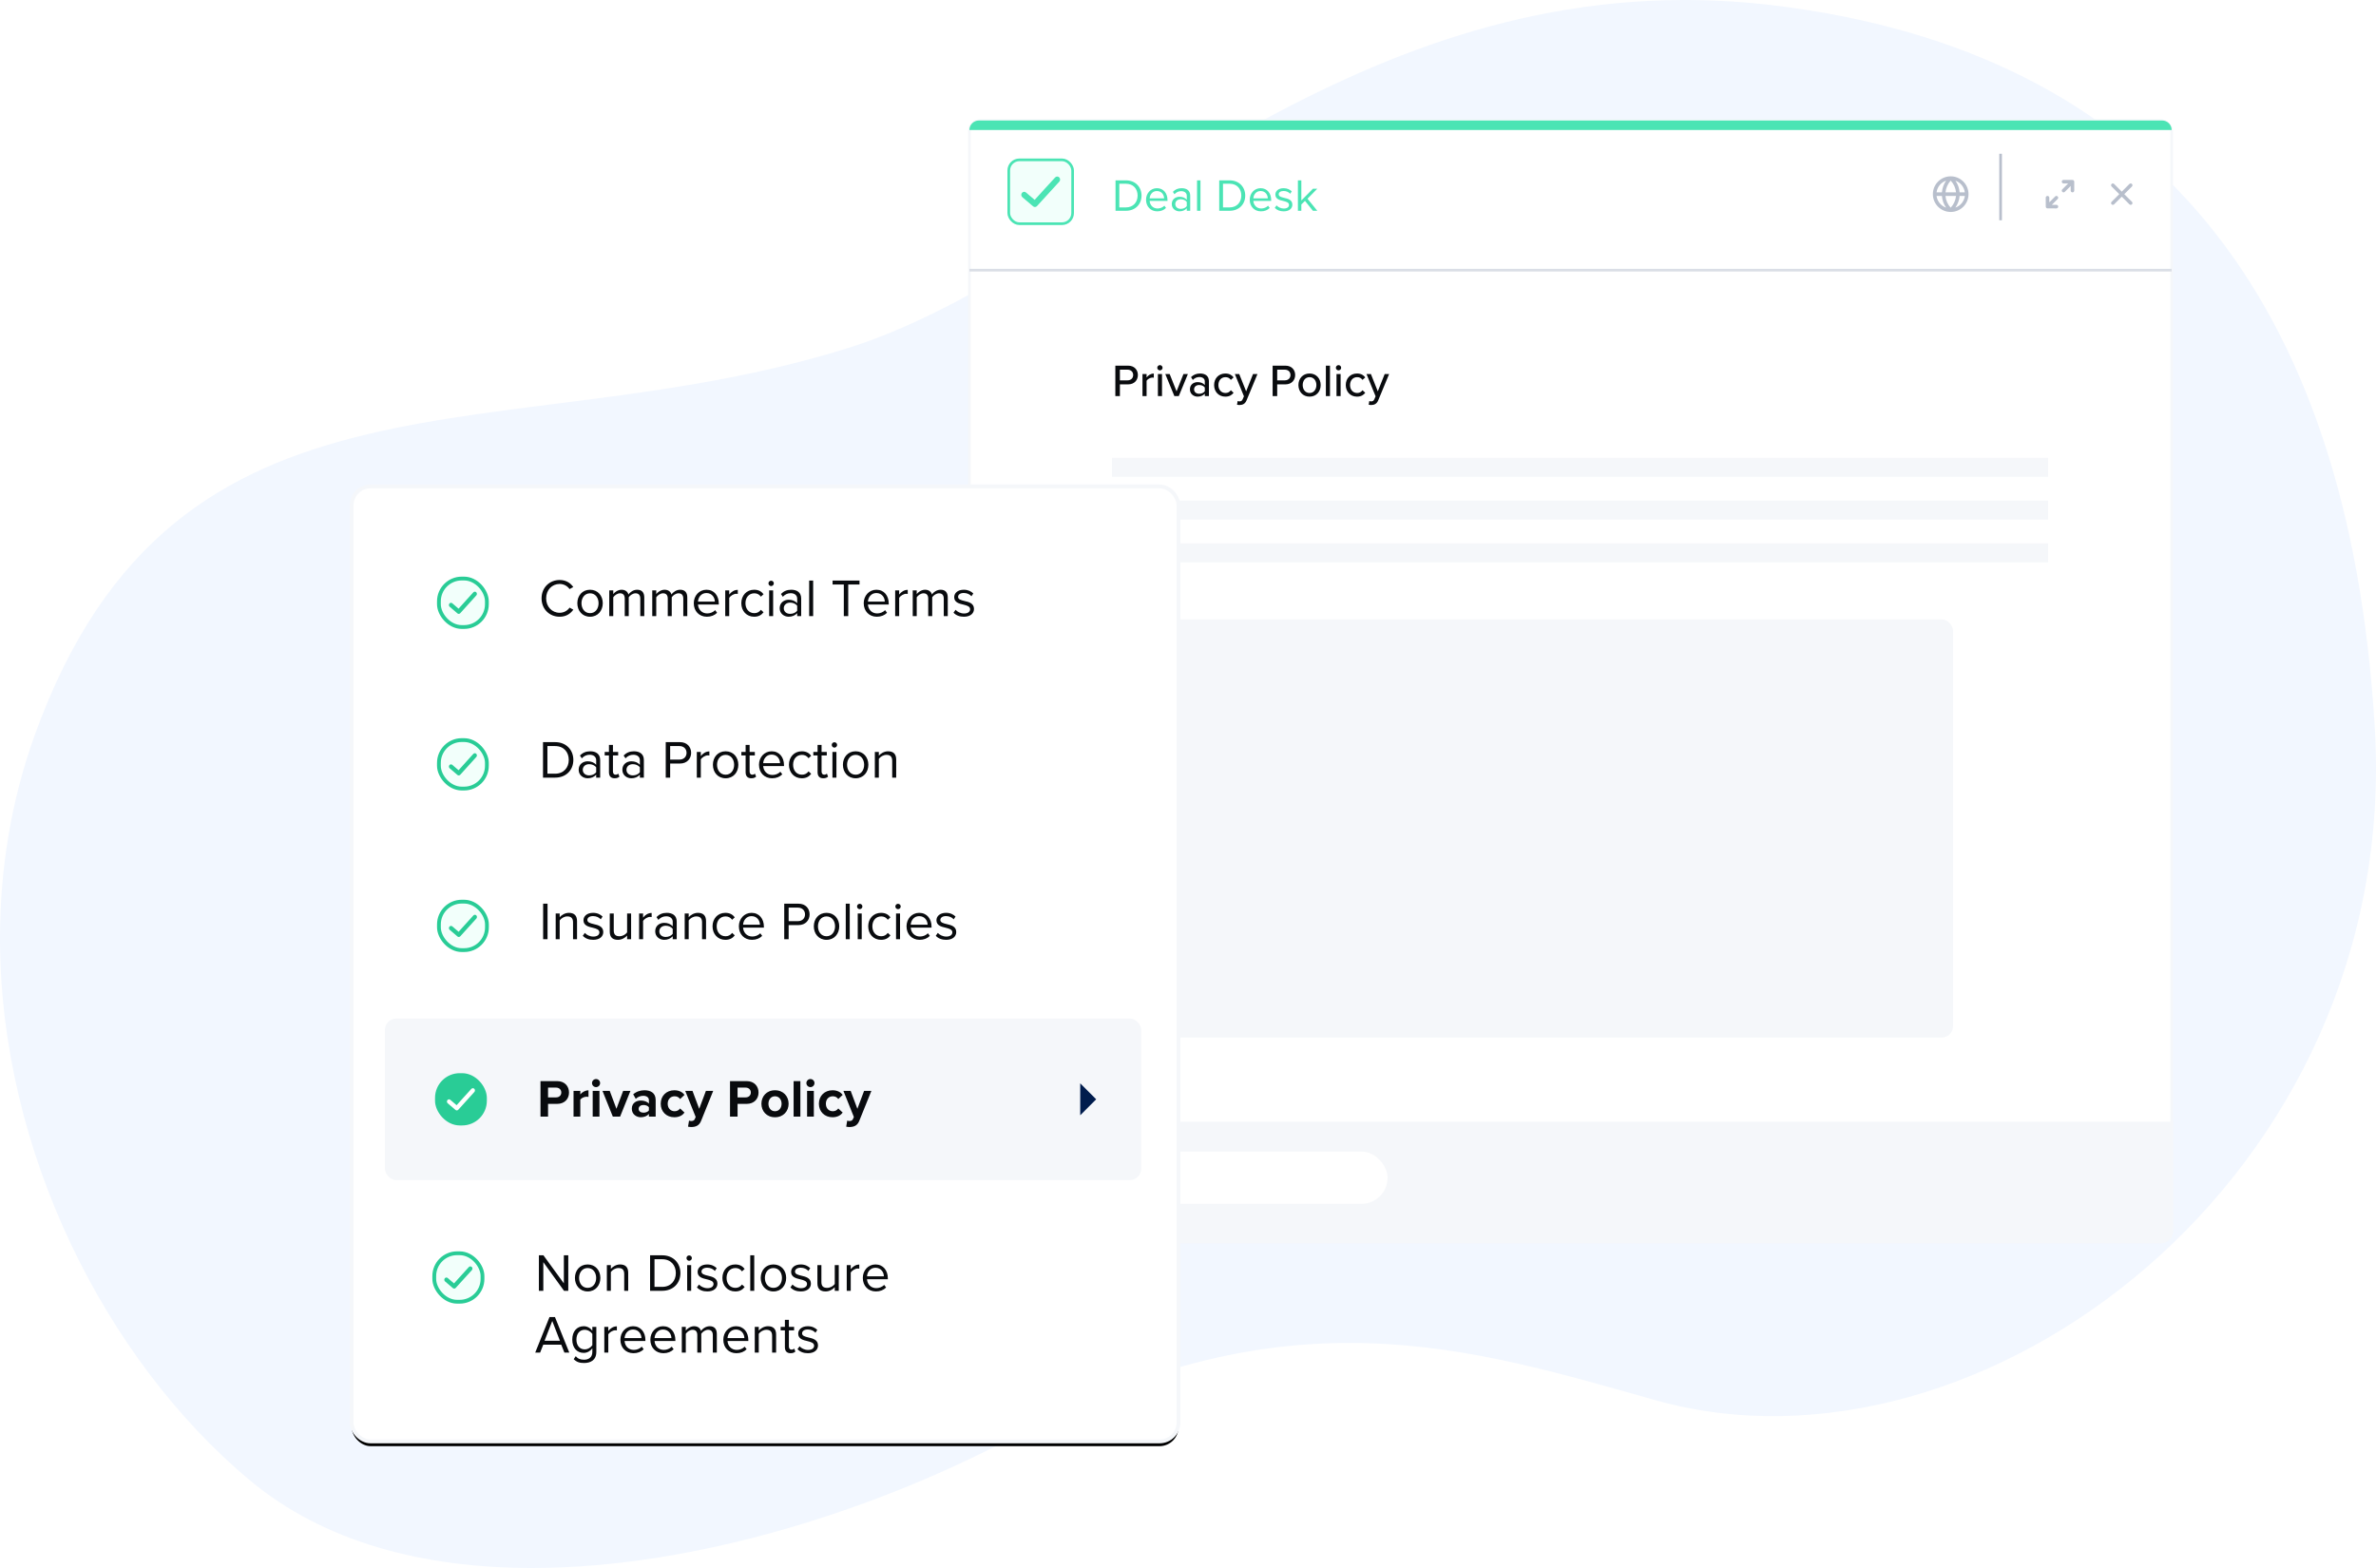 <?xml version="1.0" encoding="UTF-8"?>
<svg width="500px" height="330px" viewBox="0 0 500 330" version="1.1" xmlns="http://www.w3.org/2000/svg" xmlns:xlink="http://www.w3.org/1999/xlink">
    <title>Deal Desk</title>
    <defs>
        <filter x="-3.0%" y="-2.7%" width="105.9%" height="105.5%" filterUnits="objectBoundingBox" id="filter-1">
            <feOffset dx="0" dy="1" in="SourceAlpha" result="shadowOffsetOuter1"></feOffset>
            <feGaussianBlur stdDeviation="1" in="shadowOffsetOuter1" result="shadowBlurOuter1"></feGaussianBlur>
            <feColorMatrix values="0 0 0 0 0   0 0 0 0 0   0 0 0 0 0  0 0 0 0.5 0" type="matrix" in="shadowBlurOuter1" result="shadowMatrixOuter1"></feColorMatrix>
            <feMerge>
                <feMergeNode in="shadowMatrixOuter1"></feMergeNode>
                <feMergeNode in="SourceGraphic"></feMergeNode>
            </feMerge>
        </filter>
        <path d="M1.875,4.875 C2.081,4.875 2.249,5.042 2.25,5.248 L2.25,5.248 L2.255,6.215 L3.485,4.985 C3.631,4.838 3.869,4.838 4.015,4.985 C4.162,5.131 4.162,5.369 4.015,5.515 L4.015,5.515 L2.781,6.75 L3.75,6.75 C3.957,6.75 4.125,6.918 4.125,7.125 C4.125,7.332 3.957,7.5 3.75,7.5 L3.75,7.5 L3.75,7.5 L1.884,7.499 C1.678,7.499 1.51,7.332 1.509,7.126 L1.509,7.126 L1.5,5.252 C1.499,5.045 1.666,4.876 1.873,4.875 L1.873,4.875 Z M5.252,1.5 L7.126,1.51 C7.332,1.511 7.499,1.678 7.499,1.884 L7.499,1.884 L7.5,3.75 C7.5,3.957 7.332,4.125 7.125,4.125 L7.125,4.125 C6.918,4.125 6.75,3.957 6.75,3.751 L6.75,3.751 L6.749,2.781 L5.515,4.015 C5.442,4.088 5.346,4.125 5.25,4.125 C5.154,4.125 5.058,4.088 4.985,4.015 C4.838,3.869 4.838,3.631 4.985,3.485 L4.985,3.485 L6.215,2.255 L5.248,2.25 C5.041,2.249 4.874,2.08 4.875,1.873 C4.876,1.667 5.044,1.5 5.25,1.5 L5.25,1.5 L5.252,1.5 Z" id="path-2"></path>
        <rect id="path-4" x="74" y="102.36" width="174" height="201" rx="4"></rect>
        <filter x="-2.2%" y="-1.4%" width="104.5%" height="103.9%" filterUnits="objectBoundingBox" id="filter-5">
            <feMorphology radius="0.4" operator="dilate" in="SourceAlpha" result="shadowSpreadOuter1"></feMorphology>
            <feOffset dx="0" dy="1" in="shadowSpreadOuter1" result="shadowOffsetOuter1"></feOffset>
            <feGaussianBlur stdDeviation="1" in="shadowOffsetOuter1" result="shadowBlurOuter1"></feGaussianBlur>
            <feComposite in="shadowBlurOuter1" in2="SourceAlpha" operator="out" result="shadowBlurOuter1"></feComposite>
            <feColorMatrix values="0 0 0 0 0   0 0 0 0 0   0 0 0 0 0  0 0 0 0.5 0" type="matrix" in="shadowBlurOuter1"></feColorMatrix>
        </filter>
        <polygon id="path-6" points="3.64 5.32 7 8.68 10.36 5.32"></polygon>
    </defs>
    <g id="Deal-Desk" stroke="none" stroke-width="1" fill="none" fill-rule="evenodd">
        <path d="M354.092,0 C277.32,0.225 226.648,58.154 178.509,73.23 C106.324,95.836 37.06,72.086 7.298,154.738 C2.301,168.616 0.02,182.985 0,197.267 L0,197.654 C0.066,242.299 22.186,286.072 52.447,311.44 C68.228,324.67 89.256,329.991 111.884,330 L112.012,330 C146.866,329.984 185.499,317.385 214.647,301.686 C271.098,271.28 309.672,283.797 348.467,294.71 C416.799,313.932 505.411,247.762 499.741,153.048 C494.297,62.081 452.541,10.979 373.868,1.206 C367.407,0.404 361.113,0.018 354.995,0 L354.092,0 Z" id="Fill-1-Copy" fill="#F2F7FF"></path>
        <g id="Group-Copy-4" filter="url(#filter-1)" transform="translate(204, 24)">
            <rect id="Rectangle" stroke="#F5F7FA" stroke-width="0.56" fill="#FFFFFF" x="0" y="0.36" width="253" height="236" rx="2.24"></rect>
            <path d="M2,0.36 L251,0.36 C252.105,0.36 253,1.256 253,2.36 L253,2.36 L253,2.36 L0,2.36 C-1.3527075e-16,1.256 0.895,0.36 2,0.36 Z" id="Rectangle-7-Copy-6" fill="#4BE4B4"></path>
            <g id="verification/button/trusted/active" transform="translate(8, 8.36)">
                <g id="verification-icon-trusted-copy-12">
                    <g id="Group-15" fill="#F2FFFB" stroke="#4BE4B4" stroke-width="0.56">
                        <rect id="Rectangle-3" x="0.28" y="0.28" width="13.44" height="13.44" rx="2.24"></rect>
                    </g>
                    <path d="M10.04,3.987 C8.546,5.574 7.186,7.139 5.735,8.702 L3.899,7.145 C3.774,7.039 3.614,6.99 3.455,7.009 C3.295,7.028 3.15,7.113 3.049,7.245 C2.84,7.522 2.883,7.925 3.144,8.146 L5.409,10.068 C5.651,10.273 5.999,10.251 6.217,10.018 C7.84,8.293 9.3,6.592 10.899,4.893 C11.079,4.709 11.133,4.425 11.035,4.181 C10.936,3.936 10.705,3.782 10.455,3.792 C10.298,3.797 10.149,3.867 10.04,3.987 Z" id="Fill-1" fill="#4BE4B4"></path>
                </g>
            </g>
            <g id="close" transform="translate(238, 11.36)" fill="#B8BFCC">
                <path d="M5.029,4.5 L6.641,2.891 C6.788,2.744 6.788,2.506 6.641,2.359 C6.494,2.212 6.256,2.212 6.109,2.359 L4.5,3.971 L2.891,2.359 C2.744,2.212 2.506,2.212 2.359,2.359 C2.212,2.506 2.212,2.744 2.359,2.891 L3.971,4.5 L2.359,6.109 C2.288,6.179 2.248,6.275 2.248,6.375 C2.248,6.475 2.288,6.571 2.359,6.641 C2.429,6.712 2.525,6.752 2.625,6.752 C2.725,6.752 2.821,6.712 2.891,6.641 L4.5,5.029 L6.109,6.641 C6.179,6.712 6.275,6.752 6.375,6.752 C6.475,6.752 6.571,6.712 6.641,6.641 C6.712,6.571 6.752,6.475 6.752,6.375 C6.752,6.275 6.712,6.179 6.641,6.109 L5.029,4.5 Z" id="🎨-Icon-Сolor"></path>
            </g>
            <g id="expand-window" transform="translate(225, 11.36)">
                <mask id="mask-3" fill="white">
                    <use xlink:href="#path-2"></use>
                </mask>
                <use id="🎨-Icon-Сolor" fill="#B8BFCC" fill-rule="evenodd" xlink:href="#path-2"></use>
            </g>
            <path d="M217,7.36 L217,21.36 L217,7.36 Z" id="Path-2" stroke="#B8BFCC" stroke-width="0.56"></path>
            <g id="globe" transform="translate(202, 11.36)" fill="#B8BFCC">
                <path d="M8.25,4.5 C8.25,3.505 7.855,2.552 7.152,1.848 C6.448,1.145 5.495,0.75 4.5,0.75 C2.429,0.75 0.75,2.429 0.75,4.5 C0.75,6.571 2.429,8.25 4.5,8.25 C6.571,8.25 8.25,6.571 8.25,4.5 Z M7.474,4.125 L6.375,4.125 C6.313,3.243 6.011,2.395 5.501,1.673 C6.569,2.052 7.332,3.001 7.474,4.125 Z M3.405,4.875 L5.625,4.875 C5.529,5.801 5.134,6.672 4.5,7.354 C3.866,6.674 3.48,5.801 3.405,4.875 L3.405,4.875 Z M3.405,4.125 C3.492,3.203 3.877,2.335 4.5,1.65 C5.139,2.327 5.535,3.198 5.625,4.125 L3.405,4.125 Z M3.54,1.661 C3.028,2.388 2.721,3.239 2.651,4.125 L1.526,4.125 C1.671,2.986 2.453,2.03 3.54,1.661 Z M1.526,4.875 L2.651,4.875 C2.713,5.76 3.018,6.612 3.533,7.335 C2.449,6.965 1.671,6.011 1.526,4.875 Z M5.482,7.331 C5.996,6.608 6.304,5.759 6.375,4.875 L7.481,4.875 C7.337,6.007 6.562,6.959 5.482,7.331 L5.482,7.331 Z" id="🎨-Icon-Сolor"></path>
            </g>
            <path d="M0,211.36 L253,211.36 L253,234.12 C253,235.358 251.997,236.36 250.76,236.36 L2.24,236.36 C1.003,236.36 -1.18389054e-14,235.358 0,234.12 L0,211.36 L0,211.36 Z" id="Rectangle" stroke="#F5F7FA" stroke-width="0.56" fill="#F5F7FA"></path>
            <g id="icon-resize" transform="translate(2, 226.36)" fill="#8F9CB3">
                <path d="M5.696,6.72 L4.779,6.72 L6.72,4.779 L6.72,5.696 L5.696,6.72 Z M3.307,6.72 L2.389,6.72 L6.72,2.389 L6.72,3.307 L3.307,6.72 Z M0.917,6.72 L0,6.72 L6.72,0 L6.72,0.917 L0.917,6.72 Z" id="Shape" transform="translate(3.36, 3.36) rotate(90) translate(-3.36, -3.36) "></path>
            </g>
            <g id="tag" transform="translate(16, 218.36)" fill="#B8BFCC">
                <path d="M4.675,9.625 C4.569,9.625 4.464,9.585 4.383,9.504 L1.496,6.617 C1.335,6.455 1.335,6.195 1.496,6.033 L6.033,1.496 C6.111,1.418 6.215,1.375 6.325,1.375 L9.213,1.375 C9.441,1.375 9.625,1.559 9.625,1.788 L9.625,4.675 C9.625,4.785 9.582,4.889 9.504,4.967 L4.967,9.504 C4.886,9.585 4.781,9.625 4.675,9.625 Z M8.8,4.504 L8.8,2.2 L6.496,2.2 L2.371,6.325 L4.675,8.629 L8.8,4.504 Z M7.543,2.757 C7.736,2.564 8.049,2.564 8.243,2.757 C8.436,2.951 8.436,3.264 8.243,3.458 C8.049,3.651 7.736,3.651 7.543,3.458 C7.349,3.264 7.349,2.951 7.543,2.757 L7.543,2.757 Z" id="🎨-Icon-Сolor"></path>
            </g>
            <rect id="Rectangle-12-[4-8]" fill="#FFFFFF" x="37" y="217.36" width="51" height="11" rx="5.5"></rect>
            <path d="M31.67,58.36 L31.67,55.893 L33.408,55.893 C34.714,55.893 35.453,54.991 35.453,53.925 C35.453,52.86 34.723,51.957 33.408,51.957 L30.71,51.957 L30.71,58.36 L31.67,58.36 Z M33.283,55.048 L31.67,55.048 L31.67,52.802 L33.283,52.802 C33.974,52.802 34.464,53.253 34.464,53.925 C34.464,54.597 33.974,55.048 33.283,55.048 Z M37.286,58.36 L37.286,55.135 C37.488,54.789 38.074,54.463 38.506,54.463 C38.621,54.463 38.717,54.472 38.803,54.492 L38.803,53.618 C38.189,53.618 37.642,53.973 37.286,54.434 L37.286,53.724 L36.422,53.724 L36.422,58.36 L37.286,58.36 Z M40.09,52.946 C40.397,52.946 40.646,52.706 40.646,52.399 C40.646,52.092 40.397,51.842 40.09,51.842 C39.792,51.842 39.533,52.092 39.533,52.399 C39.533,52.706 39.792,52.946 40.09,52.946 Z M40.531,58.36 L40.531,53.724 L39.667,53.724 L39.667,58.36 L40.531,58.36 Z M44.064,58.36 L45.974,53.724 L45.043,53.724 L43.594,57.362 L42.144,53.724 L41.222,53.724 L43.133,58.36 L44.064,58.36 Z M48.019,58.476 C48.643,58.476 49.171,58.255 49.536,57.852 L49.536,58.36 L50.4,58.36 L50.4,55.231 C50.4,54.05 49.546,53.608 48.538,53.608 C47.789,53.608 47.155,53.858 46.637,54.367 L47.011,54.962 C47.424,54.549 47.875,54.348 48.403,54.348 C49.066,54.348 49.536,54.693 49.536,55.269 L49.536,56.037 C49.181,55.624 48.643,55.423 48.019,55.423 C47.242,55.423 46.406,55.884 46.406,56.94 C46.406,57.957 47.251,58.476 48.019,58.476 Z M48.346,57.871 C47.722,57.871 47.28,57.496 47.28,56.949 C47.28,56.402 47.722,56.028 48.346,56.028 C48.826,56.028 49.277,56.21 49.536,56.556 L49.536,57.343 C49.277,57.688 48.826,57.871 48.346,57.871 Z M53.856,58.476 C54.73,58.476 55.258,58.111 55.594,57.66 L55.018,57.132 C54.739,57.516 54.365,57.708 53.894,57.708 C52.982,57.708 52.397,56.997 52.397,56.037 C52.397,55.077 52.982,54.376 53.894,54.376 C54.365,54.376 54.739,54.559 55.018,54.952 L55.594,54.424 C55.258,53.973 54.73,53.608 53.856,53.608 C52.454,53.608 51.494,54.645 51.494,56.037 C51.494,57.429 52.454,58.476 53.856,58.476 Z M56.851,60.242 C57.523,60.232 58.032,59.973 58.33,59.244 L60.614,53.724 L59.683,53.724 L58.234,57.362 L56.784,53.724 L55.862,53.724 L57.773,58.408 L57.504,59.023 C57.36,59.368 57.149,59.474 56.832,59.474 C56.717,59.474 56.554,59.445 56.448,59.397 L56.314,60.175 C56.448,60.213 56.707,60.242 56.851,60.242 Z M64.771,58.36 L64.771,55.893 L66.509,55.893 C67.814,55.893 68.554,54.991 68.554,53.925 C68.554,52.86 67.824,51.957 66.509,51.957 L63.811,51.957 L63.811,58.36 L64.771,58.36 Z M66.384,55.048 L64.771,55.048 L64.771,52.802 L66.384,52.802 C67.075,52.802 67.565,53.253 67.565,53.925 C67.565,54.597 67.075,55.048 66.384,55.048 Z M71.578,58.476 C73.027,58.476 73.92,57.381 73.92,56.037 C73.92,54.703 73.027,53.608 71.578,53.608 C70.138,53.608 69.235,54.703 69.235,56.037 C69.235,57.381 70.138,58.476 71.578,58.476 Z M71.578,57.708 C70.656,57.708 70.138,56.92 70.138,56.037 C70.138,55.164 70.656,54.376 71.578,54.376 C72.509,54.376 73.018,55.164 73.018,56.037 C73.018,56.92 72.509,57.708 71.578,57.708 Z M75.878,58.36 L75.878,51.957 L75.014,51.957 L75.014,58.36 L75.878,58.36 Z M77.674,52.946 C77.981,52.946 78.23,52.706 78.23,52.399 C78.23,52.092 77.981,51.842 77.674,51.842 C77.376,51.842 77.117,52.092 77.117,52.399 C77.117,52.706 77.376,52.946 77.674,52.946 Z M78.115,58.36 L78.115,53.724 L77.251,53.724 L77.251,58.36 L78.115,58.36 Z M81.562,58.476 C82.435,58.476 82.963,58.111 83.299,57.66 L82.723,57.132 C82.445,57.516 82.07,57.708 81.6,57.708 C80.688,57.708 80.102,56.997 80.102,56.037 C80.102,55.077 80.688,54.376 81.6,54.376 C82.07,54.376 82.445,54.559 82.723,54.952 L83.299,54.424 C82.963,53.973 82.435,53.608 81.562,53.608 C80.16,53.608 79.2,54.645 79.2,56.037 C79.2,57.429 80.16,58.476 81.562,58.476 Z M84.557,60.242 C85.229,60.232 85.738,59.973 86.035,59.244 L88.32,53.724 L87.389,53.724 L85.939,57.362 L84.49,53.724 L83.568,53.724 L85.478,58.408 L85.21,59.023 C85.066,59.368 84.854,59.474 84.538,59.474 C84.422,59.474 84.259,59.445 84.154,59.397 L84.019,60.175 C84.154,60.213 84.413,60.242 84.557,60.242 Z" id="PrivacyPolicy" fill="#090B0E" fill-rule="nonzero"></path>
            <path d="M32.938,19.36 C34.925,19.36 36.221,17.988 36.221,16.164 C36.221,14.349 34.925,12.957 32.938,12.957 L30.749,12.957 L30.749,19.36 L32.938,19.36 Z M32.938,18.65 L31.546,18.65 L31.546,13.668 L32.938,13.668 C34.522,13.668 35.395,14.781 35.395,16.164 C35.395,17.536 34.493,18.65 32.938,18.65 Z M39.533,19.476 C40.291,19.476 40.915,19.226 41.376,18.765 L41.03,18.295 C40.666,18.669 40.128,18.88 39.6,18.88 C38.602,18.88 37.987,18.151 37.93,17.277 L41.683,17.277 L41.683,17.095 C41.683,15.703 40.858,14.608 39.456,14.608 C38.131,14.608 37.171,15.693 37.171,17.037 C37.171,18.487 38.16,19.476 39.533,19.476 Z M40.973,16.749 L37.93,16.749 C37.968,16.039 38.458,15.204 39.446,15.204 C40.502,15.204 40.963,16.058 40.973,16.749 Z M44.208,19.476 C44.832,19.476 45.36,19.255 45.744,18.832 L45.744,19.36 L46.464,19.36 L46.464,16.173 C46.464,15.05 45.648,14.608 44.669,14.608 C43.91,14.608 43.315,14.858 42.816,15.376 L43.152,15.876 C43.565,15.434 44.016,15.232 44.573,15.232 C45.245,15.232 45.744,15.588 45.744,16.212 L45.744,17.047 C45.37,16.615 44.842,16.413 44.208,16.413 C43.421,16.413 42.586,16.903 42.586,17.94 C42.586,18.948 43.421,19.476 44.208,19.476 Z M44.467,18.957 C43.795,18.957 43.325,18.535 43.325,17.949 C43.325,17.354 43.795,16.932 44.467,16.932 C44.976,16.932 45.466,17.124 45.744,17.508 L45.744,18.381 C45.466,18.765 44.976,18.957 44.467,18.957 Z M48.624,19.36 L48.624,12.957 L47.904,12.957 L47.904,19.36 L48.624,19.36 Z M54.758,19.36 C56.746,19.36 58.042,17.988 58.042,16.164 C58.042,14.349 56.746,12.957 54.758,12.957 L52.57,12.957 L52.57,19.36 L54.758,19.36 Z M54.758,18.65 L53.366,18.65 L53.366,13.668 L54.758,13.668 C56.342,13.668 57.216,14.781 57.216,16.164 C57.216,17.536 56.314,18.65 54.758,18.65 Z M61.354,19.476 C62.112,19.476 62.736,19.226 63.197,18.765 L62.851,18.295 C62.486,18.669 61.949,18.88 61.421,18.88 C60.422,18.88 59.808,18.151 59.75,17.277 L63.504,17.277 L63.504,17.095 C63.504,15.703 62.678,14.608 61.277,14.608 C59.952,14.608 58.992,15.693 58.992,17.037 C58.992,18.487 59.981,19.476 61.354,19.476 Z M62.794,16.749 L59.75,16.749 C59.789,16.039 60.278,15.204 61.267,15.204 C62.323,15.204 62.784,16.058 62.794,16.749 Z M66.134,19.476 C67.334,19.476 67.958,18.852 67.958,18.074 C67.958,17.047 67.027,16.816 66.221,16.634 C65.616,16.49 65.088,16.346 65.088,15.895 C65.088,15.482 65.482,15.194 66.115,15.194 C66.71,15.194 67.219,15.444 67.498,15.78 L67.834,15.28 C67.459,14.906 66.902,14.608 66.115,14.608 C65.011,14.608 64.387,15.223 64.387,15.943 C64.387,16.903 65.28,17.114 66.067,17.296 C66.691,17.45 67.258,17.613 67.258,18.122 C67.258,18.573 66.874,18.89 66.163,18.89 C65.53,18.89 64.944,18.583 64.637,18.228 L64.262,18.746 C64.733,19.245 65.376,19.476 66.134,19.476 Z M69.85,19.36 L69.85,18.036 L70.618,17.277 L72.288,19.36 L73.21,19.36 L71.146,16.826 L73.2,14.724 L72.288,14.724 L69.85,17.191 L69.85,12.957 L69.13,12.957 L69.13,19.36 L69.85,19.36 Z" id="DealDesk" fill="#4BE4B4" fill-rule="nonzero"></path>
            <rect id="Rectangle" fill="#F5F7FA" x="30" y="71.36" width="197" height="4"></rect>
            <rect id="Rectangle-Copy" fill="#F5F7FA" x="30" y="80.36" width="197" height="4"></rect>
            <rect id="Rectangle-Copy-2" fill="#F5F7FA" x="30" y="89.36" width="197" height="4"></rect>
            <rect id="Rectangle-Copy-3" fill="#F5F7FA" x="30" y="105.36" width="177" height="88" rx="2.4"></rect>
            <line x1="0" y1="31.86" x2="253" y2="31.86" id="Line-Copy-53" stroke="#DADEE6" stroke-width="0.56"></line>
        </g>
        <g id="Rectangle">
            <use fill="black" fill-opacity="1" filter="url(#filter-5)" xlink:href="#path-4"></use>
            <use stroke="#F5F7FA" stroke-width="0.8" fill="#FFFFFF" fill-rule="evenodd" xlink:href="#path-4"></use>
        </g>
        <rect id="Rectangle-Copy-7" fill="#F5F7FA" x="81" y="214.36" width="159.158" height="34" rx="2.4"></rect>
        <g id="verification/dot/trusted/selected" transform="translate(88.579, 222.86)">
            <g id="Group" transform="translate(3.368, 3.4)">
                <rect id="Rectangle-3" stroke="#29CC96" stroke-width="0.8" fill="#29CC96" x="0" y="0" width="10.105" height="10.2" rx="4.8"></rect>
                <path d="M7.247,2.905 C6.169,4.061 5.187,5.201 4.14,6.34 L2.814,5.206 C2.724,5.128 2.609,5.093 2.494,5.107 C2.379,5.12 2.273,5.182 2.201,5.279 C2.05,5.48 2.081,5.774 2.269,5.935 L3.905,7.335 C4.079,7.484 4.33,7.469 4.487,7.299 C5.659,6.042 6.713,4.802 7.867,3.565 C7.997,3.431 8.036,3.224 7.965,3.046 C7.894,2.868 7.727,2.755 7.547,2.763 C7.433,2.766 7.326,2.818 7.247,2.905 Z" id="Fill-1" fill="#FFFFFF"></path>
            </g>
        </g>
        <path d="M115.33,235 L115.33,232.323 L117.234,232.323 C118.846,232.323 119.742,231.237 119.742,229.938 C119.742,228.627 118.858,227.53 117.234,227.53 L113.739,227.53 L113.739,235 L115.33,235 Z M117.021,230.957 L115.33,230.957 L115.33,228.896 L117.021,228.896 C117.648,228.896 118.118,229.31 118.118,229.926 C118.118,230.554 117.648,230.957 117.021,230.957 Z M122.117,235 L122.117,231.427 C122.352,231.08 122.979,230.811 123.45,230.811 C123.606,230.811 123.741,230.834 123.842,230.856 L123.842,229.467 C123.17,229.467 122.498,229.848 122.117,230.33 L122.117,229.59 L120.694,229.59 L120.694,235 L122.117,235 Z M125.432,228.795 C125.902,228.795 126.283,228.414 126.283,227.944 C126.283,227.474 125.902,227.093 125.432,227.093 C124.973,227.093 124.581,227.474 124.581,227.944 C124.581,228.414 124.973,228.795 125.432,228.795 Z M126.149,235 L126.149,229.59 L124.726,229.59 L124.726,235 L126.149,235 Z M130.494,235 L132.667,229.59 L131.133,229.59 L129.722,233.354 L128.31,229.59 L126.787,229.59 L128.96,235 L130.494,235 Z M134.84,235.134 C135.546,235.134 136.184,234.877 136.554,234.44 L136.554,235 L137.976,235 L137.976,231.506 C137.976,229.949 136.845,229.456 135.613,229.456 C134.762,229.456 133.91,229.725 133.25,230.307 L133.787,231.259 C134.246,230.834 134.784,230.621 135.366,230.621 C136.083,230.621 136.554,230.979 136.554,231.528 L136.554,232.278 C136.195,231.842 135.557,231.618 134.84,231.618 C133.978,231.618 132.958,232.077 132.958,233.342 C132.958,234.552 133.978,235.134 134.84,235.134 Z M135.411,234.171 C134.851,234.171 134.392,233.88 134.392,233.376 C134.392,232.85 134.851,232.558 135.411,232.558 C135.87,232.558 136.318,232.715 136.554,233.029 L136.554,233.701 C136.318,234.014 135.87,234.171 135.411,234.171 Z M141.907,235.134 C143.016,235.134 143.688,234.653 144.046,234.149 L143.117,233.286 C142.859,233.645 142.467,233.869 141.974,233.869 C141.112,233.869 140.507,233.23 140.507,232.29 C140.507,231.349 141.112,230.722 141.974,230.722 C142.467,230.722 142.859,230.923 143.117,231.304 L144.046,230.43 C143.688,229.938 143.016,229.456 141.907,229.456 C140.238,229.456 139.04,230.632 139.04,232.29 C139.04,233.958 140.238,235.134 141.907,235.134 Z M145.491,237.195 C146.421,237.173 147.138,236.904 147.541,235.885 L150.083,229.59 L148.549,229.59 L147.138,233.354 L145.726,229.59 L144.203,229.59 L146.398,235.078 L146.197,235.538 C146.062,235.829 145.816,235.93 145.446,235.93 C145.312,235.93 145.122,235.896 144.998,235.84 L144.786,237.117 C144.965,237.162 145.323,237.195 145.491,237.195 Z M155.213,235 L155.213,232.323 L157.117,232.323 C158.73,232.323 159.626,231.237 159.626,229.938 C159.626,228.627 158.741,227.53 157.117,227.53 L153.622,227.53 L153.622,235 L155.213,235 Z M156.904,230.957 L155.213,230.957 L155.213,228.896 L156.904,228.896 C157.531,228.896 158.002,229.31 158.002,229.926 C158.002,230.554 157.531,230.957 156.904,230.957 Z M163.086,235.134 C164.878,235.134 165.954,233.835 165.954,232.29 C165.954,230.755 164.878,229.456 163.086,229.456 C161.306,229.456 160.23,230.755 160.23,232.29 C160.23,233.835 161.306,235.134 163.086,235.134 Z M163.086,233.869 C162.202,233.869 161.709,233.141 161.709,232.29 C161.709,231.45 162.202,230.722 163.086,230.722 C163.971,230.722 164.475,231.45 164.475,232.29 C164.475,233.141 163.971,233.869 163.086,233.869 Z M168.429,235 L168.429,227.53 L167.006,227.53 L167.006,235 L168.429,235 Z M170.546,228.795 C171.016,228.795 171.397,228.414 171.397,227.944 C171.397,227.474 171.016,227.093 170.546,227.093 C170.086,227.093 169.694,227.474 169.694,227.944 C169.694,228.414 170.086,228.795 170.546,228.795 Z M171.262,235 L171.262,229.59 L169.84,229.59 L169.84,235 L171.262,235 Z M175.194,235.134 C176.302,235.134 176.974,234.653 177.333,234.149 L176.403,233.286 C176.146,233.645 175.754,233.869 175.261,233.869 C174.398,233.869 173.794,233.23 173.794,232.29 C173.794,231.349 174.398,230.722 175.261,230.722 C175.754,230.722 176.146,230.923 176.403,231.304 L177.333,230.43 C176.974,229.938 176.302,229.456 175.194,229.456 C173.525,229.456 172.326,230.632 172.326,232.29 C172.326,233.958 173.525,235.134 175.194,235.134 Z M178.778,237.195 C179.707,237.173 180.424,236.904 180.827,235.885 L183.37,229.59 L181.835,229.59 L180.424,233.354 L179.013,229.59 L177.49,229.59 L179.685,235.078 L179.483,235.538 C179.349,235.829 179.102,235.93 178.733,235.93 C178.598,235.93 178.408,235.896 178.285,235.84 L178.072,237.117 C178.251,237.162 178.61,237.195 178.778,237.195 Z" id="PrivacyPolicy" fill="#090B0E" fill-rule="nonzero"></path>
        <g id="verification/dot/trusted/active" transform="translate(89, 152.36)">
            <g id="Group" transform="translate(3.365, 3.4)">
                <rect id="Rectangle-3" stroke="#29CC96" stroke-width="0.8" fill="#F2FFFB" x="0" y="0" width="10.095" height="10.2" rx="4.8"></rect>
                <path d="M7.239,2.905 C6.163,4.061 5.182,5.201 4.135,6.34 L2.811,5.206 C2.721,5.128 2.606,5.093 2.491,5.107 C2.376,5.12 2.271,5.182 2.199,5.279 C2.048,5.48 2.079,5.774 2.267,5.935 L3.9,7.335 C4.074,7.484 4.326,7.469 4.482,7.299 C5.653,6.042 6.706,4.802 7.859,3.565 C7.989,3.431 8.028,3.224 7.957,3.046 C7.886,2.868 7.719,2.755 7.539,2.763 C7.426,2.766 7.318,2.818 7.239,2.905 Z" id="Fill-1" fill="#29CC96"></path>
            </g>
        </g>
        <path d="M116.823,163.66 C119.141,163.66 120.653,162.059 120.653,159.931 C120.653,157.814 119.141,156.19 116.823,156.19 L114.269,156.19 L114.269,163.66 L116.823,163.66 Z M116.823,162.832 L115.199,162.832 L115.199,157.019 L116.823,157.019 C118.671,157.019 119.69,158.318 119.69,159.931 C119.69,161.532 118.637,162.832 116.823,162.832 Z M123.666,163.795 C124.394,163.795 125.01,163.537 125.458,163.044 L125.458,163.66 L126.298,163.66 L126.298,159.942 C126.298,158.632 125.346,158.116 124.204,158.116 C123.319,158.116 122.625,158.408 122.042,159.012 L122.434,159.595 C122.916,159.08 123.442,158.844 124.092,158.844 C124.876,158.844 125.458,159.259 125.458,159.987 L125.458,160.961 C125.021,160.457 124.405,160.222 123.666,160.222 C122.748,160.222 121.773,160.793 121.773,162.003 C121.773,163.179 122.748,163.795 123.666,163.795 Z M123.969,163.19 C123.185,163.19 122.636,162.697 122.636,162.014 C122.636,161.32 123.185,160.827 123.969,160.827 C124.562,160.827 125.133,161.051 125.458,161.499 L125.458,162.518 C125.133,162.966 124.562,163.19 123.969,163.19 Z M129.345,163.795 C129.837,163.795 130.14,163.649 130.353,163.448 L130.106,162.82 C129.994,162.944 129.77,163.044 129.535,163.044 C129.165,163.044 128.986,162.753 128.986,162.35 L128.986,158.99 L130.084,158.99 L130.084,158.251 L128.986,158.251 L128.986,156.772 L128.146,156.772 L128.146,158.251 L127.25,158.251 L127.25,158.99 L128.146,158.99 L128.146,162.529 C128.146,163.336 128.549,163.795 129.345,163.795 Z M132.861,163.795 C133.589,163.795 134.205,163.537 134.653,163.044 L134.653,163.66 L135.493,163.66 L135.493,159.942 C135.493,158.632 134.541,158.116 133.399,158.116 C132.514,158.116 131.82,158.408 131.237,159.012 L131.629,159.595 C132.111,159.08 132.637,158.844 133.287,158.844 C134.071,158.844 134.653,159.259 134.653,159.987 L134.653,160.961 C134.217,160.457 133.601,160.222 132.861,160.222 C131.943,160.222 130.969,160.793 130.969,162.003 C130.969,163.179 131.943,163.795 132.861,163.795 Z M133.164,163.19 C132.38,163.19 131.831,162.697 131.831,162.014 C131.831,161.32 132.38,160.827 133.164,160.827 C133.757,160.827 134.329,161.051 134.653,161.499 L134.653,162.518 C134.329,162.966 133.757,163.19 133.164,163.19 Z M141.026,163.66 L141.026,160.692 L143.098,160.692 C144.577,160.692 145.439,159.662 145.439,158.441 C145.439,157.22 144.599,156.19 143.098,156.19 L140.097,156.19 L140.097,163.66 L141.026,163.66 Z M142.986,159.864 L141.026,159.864 L141.026,157.019 L142.986,157.019 C143.871,157.019 144.476,157.601 144.476,158.441 C144.476,159.281 143.871,159.864 142.986,159.864 Z M147.477,163.66 L147.477,159.83 C147.724,159.393 148.429,158.968 148.945,158.968 C149.079,158.968 149.18,158.979 149.281,159.001 L149.281,158.139 C148.541,158.139 147.914,158.553 147.477,159.124 L147.477,158.251 L146.637,158.251 L146.637,163.66 L147.477,163.66 Z M152.697,163.795 C154.343,163.795 155.373,162.518 155.373,160.95 C155.373,159.382 154.343,158.116 152.697,158.116 C151.05,158.116 150.02,159.382 150.02,160.95 C150.02,162.518 151.05,163.795 152.697,163.795 Z M152.697,163.044 C151.543,163.044 150.893,162.059 150.893,160.95 C150.893,159.852 151.543,158.867 152.697,158.867 C153.85,158.867 154.489,159.852 154.489,160.95 C154.489,162.059 153.85,163.044 152.697,163.044 Z M158.106,163.795 C158.599,163.795 158.901,163.649 159.114,163.448 L158.868,162.82 C158.756,162.944 158.532,163.044 158.297,163.044 C157.927,163.044 157.748,162.753 157.748,162.35 L157.748,158.99 L158.845,158.99 L158.845,158.251 L157.748,158.251 L157.748,156.772 L156.908,156.772 L156.908,158.251 L156.012,158.251 L156.012,158.99 L156.908,158.99 L156.908,162.529 C156.908,163.336 157.311,163.795 158.106,163.795 Z M162.474,163.795 C163.359,163.795 164.087,163.504 164.625,162.966 L164.221,162.417 C163.796,162.854 163.169,163.1 162.553,163.1 C161.388,163.1 160.671,162.249 160.604,161.23 L164.983,161.23 L164.983,161.017 C164.983,159.393 164.02,158.116 162.385,158.116 C160.839,158.116 159.719,159.382 159.719,160.95 C159.719,162.641 160.873,163.795 162.474,163.795 Z M164.154,160.614 L160.604,160.614 C160.649,159.785 161.22,158.811 162.373,158.811 C163.605,158.811 164.143,159.808 164.154,160.614 Z M168.724,163.795 C169.709,163.795 170.292,163.392 170.706,162.854 L170.146,162.339 C169.788,162.82 169.329,163.044 168.769,163.044 C167.615,163.044 166.898,162.148 166.898,160.95 C166.898,159.752 167.615,158.867 168.769,158.867 C169.329,158.867 169.788,159.08 170.146,159.572 L170.706,159.057 C170.292,158.52 169.709,158.116 168.724,158.116 C167.111,158.116 166.025,159.348 166.025,160.95 C166.025,162.563 167.111,163.795 168.724,163.795 Z M173.249,163.795 C173.741,163.795 174.044,163.649 174.257,163.448 L174.01,162.82 C173.898,162.944 173.674,163.044 173.439,163.044 C173.069,163.044 172.89,162.753 172.89,162.35 L172.89,158.99 L173.988,158.99 L173.988,158.251 L172.89,158.251 L172.89,156.772 L172.05,156.772 L172.05,158.251 L171.154,158.251 L171.154,158.99 L172.05,158.99 L172.05,162.529 C172.05,163.336 172.453,163.795 173.249,163.795 Z M175.589,157.344 C175.903,157.344 176.161,157.086 176.161,156.772 C176.161,156.459 175.903,156.212 175.589,156.212 C175.287,156.212 175.029,156.459 175.029,156.772 C175.029,157.086 175.287,157.344 175.589,157.344 Z M176.015,163.66 L176.015,158.251 L175.175,158.251 L175.175,163.66 L176.015,163.66 Z M180.058,163.795 C181.705,163.795 182.735,162.518 182.735,160.95 C182.735,159.382 181.705,158.116 180.058,158.116 C178.412,158.116 177.381,159.382 177.381,160.95 C177.381,162.518 178.412,163.795 180.058,163.795 Z M180.058,163.044 C178.905,163.044 178.255,162.059 178.255,160.95 C178.255,159.852 178.905,158.867 180.058,158.867 C181.212,158.867 181.85,159.852 181.85,160.95 C181.85,162.059 181.212,163.044 180.058,163.044 Z M184.941,163.66 L184.941,159.707 C185.255,159.27 185.882,158.867 186.543,158.867 C187.271,158.867 187.753,159.169 187.753,160.121 L187.753,163.66 L188.593,163.66 L188.593,159.864 C188.593,158.688 187.999,158.116 186.868,158.116 C186.061,158.116 185.322,158.587 184.941,159.035 L184.941,158.251 L184.101,158.251 L184.101,163.66 L184.941,163.66 Z" id="DataProtection" fill="#090B0E" fill-rule="nonzero"></path>
        <g id="verification/dot/trusted/active" transform="translate(89, 186.36)">
            <g id="Group" transform="translate(3.368, 3.4)">
                <rect id="Rectangle-3" stroke="#29CC96" stroke-width="0.8" fill="#F2FFFB" x="0" y="0" width="10.105" height="10.2" rx="4.8"></rect>
                <path d="M7.247,2.905 C6.169,4.061 5.187,5.201 4.14,6.34 L2.814,5.206 C2.724,5.128 2.609,5.093 2.494,5.107 C2.379,5.12 2.273,5.182 2.201,5.279 C2.05,5.48 2.081,5.774 2.269,5.935 L3.905,7.335 C4.079,7.484 4.33,7.469 4.487,7.299 C5.659,6.042 6.713,4.802 7.867,3.565 C7.997,3.431 8.036,3.224 7.965,3.046 C7.894,2.868 7.727,2.755 7.547,2.763 C7.433,2.766 7.326,2.818 7.247,2.905 Z" id="Fill-1" fill="#29CC96"></path>
            </g>
        </g>
        <path d="M115.224,197.66 L115.224,190.19 L114.295,190.19 L114.295,197.66 L115.224,197.66 Z M117.778,197.66 L117.778,193.707 C118.091,193.27 118.719,192.867 119.379,192.867 C120.107,192.867 120.589,193.169 120.589,194.121 L120.589,197.66 L121.429,197.66 L121.429,193.864 C121.429,192.688 120.835,192.116 119.704,192.116 C118.898,192.116 118.159,192.587 117.778,193.035 L117.778,192.251 L116.938,192.251 L116.938,197.66 L117.778,197.66 Z M124.823,197.795 C126.223,197.795 126.951,197.067 126.951,196.16 C126.951,194.961 125.864,194.692 124.923,194.48 C124.218,194.312 123.602,194.144 123.602,193.617 C123.602,193.136 124.061,192.8 124.8,192.8 C125.495,192.8 126.088,193.091 126.413,193.483 L126.805,192.9 C126.368,192.464 125.719,192.116 124.8,192.116 C123.512,192.116 122.784,192.833 122.784,193.673 C122.784,194.793 123.826,195.04 124.744,195.252 C125.472,195.432 126.133,195.622 126.133,196.216 C126.133,196.742 125.685,197.112 124.856,197.112 C124.117,197.112 123.434,196.753 123.075,196.339 L122.639,196.944 C123.187,197.526 123.938,197.795 124.823,197.795 Z M130.042,197.795 C130.848,197.795 131.554,197.369 131.968,196.899 L131.968,197.66 L132.808,197.66 L132.808,192.251 L131.968,192.251 L131.968,196.227 C131.655,196.664 131.027,197.044 130.367,197.044 C129.639,197.044 129.157,196.764 129.157,195.812 L129.157,192.251 L128.317,192.251 L128.317,196.07 C128.317,197.246 128.911,197.795 130.042,197.795 Z M135.328,197.66 L135.328,193.83 C135.575,193.393 136.28,192.968 136.795,192.968 C136.93,192.968 137.031,192.979 137.131,193.001 L137.131,192.139 C136.392,192.139 135.765,192.553 135.328,193.124 L135.328,192.251 L134.488,192.251 L134.488,197.66 L135.328,197.66 Z M139.775,197.795 C140.503,197.795 141.119,197.537 141.567,197.044 L141.567,197.66 L142.407,197.66 L142.407,193.942 C142.407,192.632 141.455,192.116 140.312,192.116 C139.427,192.116 138.733,192.408 138.151,193.012 L138.543,193.595 C139.024,193.08 139.551,192.844 140.2,192.844 C140.984,192.844 141.567,193.259 141.567,193.987 L141.567,194.961 C141.13,194.457 140.514,194.222 139.775,194.222 C138.856,194.222 137.882,194.793 137.882,196.003 C137.882,197.179 138.856,197.795 139.775,197.795 Z M140.077,197.19 C139.293,197.19 138.744,196.697 138.744,196.014 C138.744,195.32 139.293,194.827 140.077,194.827 C140.671,194.827 141.242,195.051 141.567,195.499 L141.567,196.518 C141.242,196.966 140.671,197.19 140.077,197.19 Z M144.927,197.66 L144.927,193.707 C145.24,193.27 145.867,192.867 146.528,192.867 C147.256,192.867 147.738,193.169 147.738,194.121 L147.738,197.66 L148.578,197.66 L148.578,193.864 C148.578,192.688 147.984,192.116 146.853,192.116 C146.047,192.116 145.307,192.587 144.927,193.035 L144.927,192.251 L144.087,192.251 L144.087,197.66 L144.927,197.66 Z M152.643,197.795 C153.629,197.795 154.211,197.392 154.626,196.854 L154.066,196.339 C153.707,196.82 153.248,197.044 152.688,197.044 C151.535,197.044 150.818,196.148 150.818,194.95 C150.818,193.752 151.535,192.867 152.688,192.867 C153.248,192.867 153.707,193.08 154.066,193.572 L154.626,193.057 C154.211,192.52 153.629,192.116 152.643,192.116 C151.031,192.116 149.944,193.348 149.944,194.95 C149.944,196.563 151.031,197.795 152.643,197.795 Z M158.243,197.795 C159.128,197.795 159.856,197.504 160.394,196.966 L159.991,196.417 C159.565,196.854 158.938,197.1 158.322,197.1 C157.157,197.1 156.44,196.249 156.373,195.23 L160.752,195.23 L160.752,195.017 C160.752,193.393 159.789,192.116 158.154,192.116 C156.608,192.116 155.488,193.382 155.488,194.95 C155.488,196.641 156.642,197.795 158.243,197.795 Z M159.923,194.614 L156.373,194.614 C156.418,193.785 156.989,192.811 158.143,192.811 C159.375,192.811 159.912,193.808 159.923,194.614 Z M165.96,197.66 L165.96,194.692 L168.032,194.692 C169.511,194.692 170.373,193.662 170.373,192.441 C170.373,191.22 169.533,190.19 168.032,190.19 L165.031,190.19 L165.031,197.66 L165.96,197.66 Z M167.92,193.864 L165.96,193.864 L165.96,191.019 L167.92,191.019 C168.805,191.019 169.41,191.601 169.41,192.441 C169.41,193.281 168.805,193.864 167.92,193.864 Z M173.935,197.795 C175.581,197.795 176.611,196.518 176.611,194.95 C176.611,193.382 175.581,192.116 173.935,192.116 C172.288,192.116 171.258,193.382 171.258,194.95 C171.258,196.518 172.288,197.795 173.935,197.795 Z M173.935,197.044 C172.781,197.044 172.131,196.059 172.131,194.95 C172.131,193.852 172.781,192.867 173.935,192.867 C175.088,192.867 175.727,193.852 175.727,194.95 C175.727,196.059 175.088,197.044 173.935,197.044 Z M178.818,197.66 L178.818,190.19 L177.978,190.19 L177.978,197.66 L178.818,197.66 Z M180.912,191.344 C181.226,191.344 181.483,191.086 181.483,190.772 C181.483,190.459 181.226,190.212 180.912,190.212 C180.61,190.212 180.352,190.459 180.352,190.772 C180.352,191.086 180.61,191.344 180.912,191.344 Z M181.338,197.66 L181.338,192.251 L180.498,192.251 L180.498,197.66 L181.338,197.66 Z M185.403,197.795 C186.389,197.795 186.971,197.392 187.386,196.854 L186.826,196.339 C186.467,196.82 186.008,197.044 185.448,197.044 C184.295,197.044 183.578,196.148 183.578,194.95 C183.578,193.752 184.295,192.867 185.448,192.867 C186.008,192.867 186.467,193.08 186.826,193.572 L187.386,193.057 C186.971,192.52 186.389,192.116 185.403,192.116 C183.791,192.116 182.704,193.348 182.704,194.95 C182.704,196.563 183.791,197.795 185.403,197.795 Z M188.976,191.344 C189.29,191.344 189.547,191.086 189.547,190.772 C189.547,190.459 189.29,190.212 188.976,190.212 C188.674,190.212 188.416,190.459 188.416,190.772 C188.416,191.086 188.674,191.344 188.976,191.344 Z M189.402,197.66 L189.402,192.251 L188.562,192.251 L188.562,197.66 L189.402,197.66 Z M193.523,197.795 C194.408,197.795 195.136,197.504 195.674,196.966 L195.271,196.417 C194.845,196.854 194.218,197.1 193.602,197.1 C192.437,197.1 191.72,196.249 191.653,195.23 L196.032,195.23 L196.032,195.017 C196.032,193.393 195.069,192.116 193.434,192.116 C191.888,192.116 190.768,193.382 190.768,194.95 C190.768,196.641 191.922,197.795 193.523,197.795 Z M195.203,194.614 L191.653,194.614 C191.698,193.785 192.269,192.811 193.423,192.811 C194.655,192.811 195.192,193.808 195.203,194.614 Z M199.101,197.795 C200.501,197.795 201.229,197.067 201.229,196.16 C201.229,194.961 200.143,194.692 199.202,194.48 C198.496,194.312 197.88,194.144 197.88,193.617 C197.88,193.136 198.339,192.8 199.079,192.8 C199.773,192.8 200.367,193.091 200.691,193.483 L201.083,192.9 C200.647,192.464 199.997,192.116 199.079,192.116 C197.791,192.116 197.063,192.833 197.063,193.673 C197.063,194.793 198.104,195.04 199.023,195.252 C199.751,195.432 200.411,195.622 200.411,196.216 C200.411,196.742 199.963,197.112 199.135,197.112 C198.395,197.112 197.712,196.753 197.354,196.339 L196.917,196.944 C197.466,197.526 198.216,197.795 199.101,197.795 Z" id="InsurancePolicies" fill="#090B0E" fill-rule="nonzero"></path>
        <g id="verification/dot/trusted/active" transform="translate(88, 260.36)">
            <g id="Group" transform="translate(3.384, 3.4)">
                <rect id="Rectangle-3" stroke="#29CC96" stroke-width="0.8" fill="#F2FFFB" x="0" y="0" width="10.151" height="10.2" rx="4.8"></rect>
                <path d="M7.279,2.905 C6.197,4.061 5.211,5.201 4.158,6.34 L2.827,5.206 C2.736,5.128 2.62,5.093 2.505,5.107 C2.389,5.12 2.284,5.182 2.211,5.279 C2.059,5.48 2.09,5.774 2.279,5.935 L3.922,7.335 C4.097,7.484 4.35,7.469 4.507,7.299 C5.685,6.042 6.743,4.802 7.902,3.565 C8.033,3.431 8.072,3.224 8.001,3.046 C7.929,2.868 7.762,2.755 7.581,2.763 C7.467,2.766 7.359,2.818 7.279,2.905 Z" id="Fill-1" fill="#29CC96"></path>
            </g>
        </g>
        <path d="M114.334,271.66 L114.334,265.635 L118.691,271.66 L119.587,271.66 L119.587,264.19 L118.658,264.19 L118.658,270.092 L114.357,264.19 L113.405,264.19 L113.405,271.66 L114.334,271.66 Z M123.664,271.795 C125.31,271.795 126.341,270.518 126.341,268.95 C126.341,267.382 125.31,266.116 123.664,266.116 C122.018,266.116 120.987,267.382 120.987,268.95 C120.987,270.518 122.018,271.795 123.664,271.795 Z M123.664,271.044 C122.51,271.044 121.861,270.059 121.861,268.95 C121.861,267.852 122.51,266.867 123.664,266.867 C124.818,266.867 125.456,267.852 125.456,268.95 C125.456,270.059 124.818,271.044 123.664,271.044 Z M128.547,271.66 L128.547,267.707 C128.861,267.27 129.488,266.867 130.149,266.867 C130.877,266.867 131.358,267.169 131.358,268.121 L131.358,271.66 L132.198,271.66 L132.198,267.864 C132.198,266.688 131.605,266.116 130.474,266.116 C129.667,266.116 128.928,266.587 128.547,267.035 L128.547,266.251 L127.707,266.251 L127.707,271.66 L128.547,271.66 Z M139.355,271.66 C141.674,271.66 143.186,270.059 143.186,267.931 C143.186,265.814 141.674,264.19 139.355,264.19 L136.802,264.19 L136.802,271.66 L139.355,271.66 Z M139.355,270.832 L137.731,270.832 L137.731,265.019 L139.355,265.019 C141.203,265.019 142.222,266.318 142.222,267.931 C142.222,269.532 141.17,270.832 139.355,270.832 Z M145.022,265.344 C145.336,265.344 145.594,265.086 145.594,264.772 C145.594,264.459 145.336,264.212 145.022,264.212 C144.72,264.212 144.462,264.459 144.462,264.772 C144.462,265.086 144.72,265.344 145.022,265.344 Z M145.448,271.66 L145.448,266.251 L144.608,266.251 L144.608,271.66 L145.448,271.66 Z M148.842,271.795 C150.242,271.795 150.97,271.067 150.97,270.16 C150.97,268.961 149.883,268.692 148.942,268.48 C148.237,268.312 147.621,268.144 147.621,267.617 C147.621,267.136 148.08,266.8 148.819,266.8 C149.514,266.8 150.107,267.091 150.432,267.483 L150.824,266.9 C150.387,266.464 149.738,266.116 148.819,266.116 C147.531,266.116 146.803,266.833 146.803,267.673 C146.803,268.793 147.845,269.04 148.763,269.252 C149.491,269.432 150.152,269.622 150.152,270.216 C150.152,270.742 149.704,271.112 148.875,271.112 C148.136,271.112 147.453,270.753 147.094,270.339 L146.658,270.944 C147.206,271.526 147.957,271.795 148.842,271.795 Z M154.722,271.795 C155.707,271.795 156.29,271.392 156.704,270.854 L156.144,270.339 C155.786,270.82 155.326,271.044 154.766,271.044 C153.613,271.044 152.896,270.148 152.896,268.95 C152.896,267.752 153.613,266.867 154.766,266.867 C155.326,266.867 155.786,267.08 156.144,267.572 L156.704,267.057 C156.29,266.52 155.707,266.116 154.722,266.116 C153.109,266.116 152.022,267.348 152.022,268.95 C152.022,270.563 153.109,271.795 154.722,271.795 Z M158.72,271.66 L158.72,264.19 L157.88,264.19 L157.88,271.66 L158.72,271.66 Z M162.763,271.795 C164.41,271.795 165.44,270.518 165.44,268.95 C165.44,267.382 164.41,266.116 162.763,266.116 C161.117,266.116 160.086,267.382 160.086,268.95 C160.086,270.518 161.117,271.795 162.763,271.795 Z M162.763,271.044 C161.61,271.044 160.96,270.059 160.96,268.95 C160.96,267.852 161.61,266.867 162.763,266.867 C163.917,266.867 164.555,267.852 164.555,268.95 C164.555,270.059 163.917,271.044 162.763,271.044 Z M168.52,271.795 C169.92,271.795 170.648,271.067 170.648,270.16 C170.648,268.961 169.562,268.692 168.621,268.48 C167.915,268.312 167.299,268.144 167.299,267.617 C167.299,267.136 167.758,266.8 168.498,266.8 C169.192,266.8 169.786,267.091 170.11,267.483 L170.502,266.9 C170.066,266.464 169.416,266.116 168.498,266.116 C167.21,266.116 166.482,266.833 166.482,267.673 C166.482,268.793 167.523,269.04 168.442,269.252 C169.17,269.432 169.83,269.622 169.83,270.216 C169.83,270.742 169.382,271.112 168.554,271.112 C167.814,271.112 167.131,270.753 166.773,270.339 L166.336,270.944 C166.885,271.526 167.635,271.795 168.52,271.795 Z M173.739,271.795 C174.546,271.795 175.251,271.369 175.666,270.899 L175.666,271.66 L176.506,271.66 L176.506,266.251 L175.666,266.251 L175.666,270.227 C175.352,270.664 174.725,271.044 174.064,271.044 C173.336,271.044 172.854,270.764 172.854,269.812 L172.854,266.251 L172.014,266.251 L172.014,270.07 C172.014,271.246 172.608,271.795 173.739,271.795 Z M179.026,271.66 L179.026,267.83 C179.272,267.393 179.978,266.968 180.493,266.968 C180.627,266.968 180.728,266.979 180.829,267.001 L180.829,266.139 C180.09,266.139 179.462,266.553 179.026,267.124 L179.026,266.251 L178.186,266.251 L178.186,271.66 L179.026,271.66 Z M184.323,271.795 C185.208,271.795 185.936,271.504 186.474,270.966 L186.07,270.417 C185.645,270.854 185.018,271.1 184.402,271.1 C183.237,271.1 182.52,270.249 182.453,269.23 L186.832,269.23 L186.832,269.017 C186.832,267.393 185.869,266.116 184.234,266.116 C182.688,266.116 181.568,267.382 181.568,268.95 C181.568,270.641 182.722,271.795 184.323,271.795 Z M186.003,268.614 L182.453,268.614 C182.498,267.785 183.069,266.811 184.222,266.811 C185.454,266.811 185.992,267.808 186.003,268.614 Z M113.662,284.66 L114.323,283.003 L118.109,283.003 L118.77,284.66 L119.8,284.66 L116.787,277.19 L115.634,277.19 L112.632,284.66 L113.662,284.66 Z M117.829,282.174 L114.592,282.174 L116.216,278.019 L117.829,282.174 Z M122.914,286.856 C124.235,286.856 125.49,286.296 125.49,284.504 L125.49,279.251 L124.65,279.251 L124.65,280.068 C124.213,279.475 123.563,279.116 122.835,279.116 C121.413,279.116 120.427,280.192 120.427,281.928 C120.427,283.675 121.424,284.728 122.835,284.728 C123.597,284.728 124.258,284.313 124.65,283.764 L124.65,284.537 C124.65,285.724 123.81,286.161 122.914,286.161 C122.141,286.161 121.603,285.96 121.155,285.422 L120.73,286.049 C121.368,286.676 121.995,286.856 122.914,286.856 Z M123.037,283.988 C121.95,283.988 121.301,283.115 121.301,281.928 C121.301,280.729 121.95,279.867 123.037,279.867 C123.709,279.867 124.358,280.27 124.65,280.74 L124.65,283.104 C124.358,283.574 123.709,283.988 123.037,283.988 Z M128.01,284.66 L128.01,280.83 C128.256,280.393 128.962,279.968 129.477,279.968 C129.611,279.968 129.712,279.979 129.813,280.001 L129.813,279.139 C129.074,279.139 128.446,279.553 128.01,280.124 L128.01,279.251 L127.17,279.251 L127.17,284.66 L128.01,284.66 Z M133.307,284.795 C134.192,284.795 134.92,284.504 135.458,283.966 L135.054,283.417 C134.629,283.854 134.002,284.1 133.386,284.1 C132.221,284.1 131.504,283.249 131.437,282.23 L135.816,282.23 L135.816,282.017 C135.816,280.393 134.853,279.116 133.218,279.116 C131.672,279.116 130.552,280.382 130.552,281.95 C130.552,283.641 131.706,284.795 133.307,284.795 Z M134.987,281.614 L131.437,281.614 C131.482,280.785 132.053,279.811 133.206,279.811 C134.438,279.811 134.976,280.808 134.987,281.614 Z M139.613,284.795 C140.498,284.795 141.226,284.504 141.763,283.966 L141.36,283.417 C140.934,283.854 140.307,284.1 139.691,284.1 C138.526,284.1 137.81,283.249 137.742,282.23 L142.122,282.23 L142.122,282.017 C142.122,280.393 141.158,279.116 139.523,279.116 C137.978,279.116 136.858,280.382 136.858,281.95 C136.858,283.641 138.011,284.795 139.613,284.795 Z M141.293,281.614 L137.742,281.614 C137.787,280.785 138.358,279.811 139.512,279.811 C140.744,279.811 141.282,280.808 141.293,281.614 Z M144.317,284.66 L144.317,280.707 C144.608,280.27 145.19,279.867 145.739,279.867 C146.445,279.867 146.736,280.304 146.736,280.987 L146.736,284.66 L147.576,284.66 L147.576,280.696 C147.856,280.27 148.45,279.867 149.01,279.867 C149.704,279.867 150.006,280.304 150.006,280.987 L150.006,284.66 L150.846,284.66 L150.846,280.752 C150.846,279.665 150.32,279.116 149.334,279.116 C148.55,279.116 147.822,279.632 147.52,280.124 C147.363,279.564 146.893,279.116 146.064,279.116 C145.269,279.116 144.541,279.688 144.317,280.035 L144.317,279.251 L143.477,279.251 L143.477,284.66 L144.317,284.66 Z M154.968,284.795 C155.853,284.795 156.581,284.504 157.118,283.966 L156.715,283.417 C156.29,283.854 155.662,284.1 155.046,284.1 C153.882,284.1 153.165,283.249 153.098,282.23 L157.477,282.23 L157.477,282.017 C157.477,280.393 156.514,279.116 154.878,279.116 C153.333,279.116 152.213,280.382 152.213,281.95 C152.213,283.641 153.366,284.795 154.968,284.795 Z M156.648,281.614 L153.098,281.614 C153.142,280.785 153.714,279.811 154.867,279.811 C156.099,279.811 156.637,280.808 156.648,281.614 Z M159.672,284.66 L159.672,280.707 C159.986,280.27 160.613,279.867 161.274,279.867 C162.002,279.867 162.483,280.169 162.483,281.121 L162.483,284.66 L163.323,284.66 L163.323,280.864 C163.323,279.688 162.73,279.116 161.598,279.116 C160.792,279.116 160.053,279.587 159.672,280.035 L159.672,279.251 L158.832,279.251 L158.832,284.66 L159.672,284.66 Z M166.37,284.795 C166.862,284.795 167.165,284.649 167.378,284.448 L167.131,283.82 C167.019,283.944 166.795,284.044 166.56,284.044 C166.19,284.044 166.011,283.753 166.011,283.35 L166.011,279.99 L167.109,279.99 L167.109,279.251 L166.011,279.251 L166.011,277.772 L165.171,277.772 L165.171,279.251 L164.275,279.251 L164.275,279.99 L165.171,279.99 L165.171,283.529 C165.171,284.336 165.574,284.795 166.37,284.795 Z M170.01,284.795 C171.41,284.795 172.138,284.067 172.138,283.16 C172.138,281.961 171.051,281.692 170.11,281.48 C169.405,281.312 168.789,281.144 168.789,280.617 C168.789,280.136 169.248,279.8 169.987,279.8 C170.682,279.8 171.275,280.091 171.6,280.483 L171.992,279.9 C171.555,279.464 170.906,279.116 169.987,279.116 C168.699,279.116 167.971,279.833 167.971,280.673 C167.971,281.793 169.013,282.04 169.931,282.252 C170.659,282.432 171.32,282.622 171.32,283.216 C171.32,283.742 170.872,284.112 170.043,284.112 C169.304,284.112 168.621,283.753 168.262,283.339 L167.826,283.944 C168.374,284.526 169.125,284.795 170.01,284.795 Z" id="NonDisclosureAgreements" fill="#090B0E" fill-rule="nonzero"></path>
        <g id="verification/dot/trusted/active" transform="translate(89, 118.36)">
            <g id="Group" transform="translate(3.365, 3.4)">
                <rect id="Rectangle-3" stroke="#29CC96" stroke-width="0.8" fill="#F2FFFB" x="0" y="0" width="10.094" height="10.2" rx="4.8"></rect>
                <path d="M7.239,2.905 C6.162,4.061 5.181,5.201 4.135,6.34 L2.811,5.206 C2.721,5.128 2.606,5.093 2.491,5.107 C2.376,5.12 2.271,5.182 2.199,5.279 C2.048,5.48 2.079,5.774 2.267,5.935 L3.9,7.335 C4.074,7.484 4.326,7.469 4.482,7.299 C5.653,6.042 6.705,4.802 7.858,3.565 C7.988,3.431 8.027,3.224 7.956,3.046 C7.885,2.868 7.719,2.755 7.538,2.763 C7.425,2.766 7.317,2.818 7.239,2.905 Z" id="Fill-1" fill="#29CC96"></path>
            </g>
        </g>
        <path d="M117.773,129.795 C119.129,129.795 120.025,129.168 120.652,128.316 L119.857,127.88 C119.431,128.518 118.658,128.966 117.773,128.966 C116.172,128.966 114.929,127.7 114.929,125.931 C114.929,124.15 116.172,122.896 117.773,122.896 C118.658,122.896 119.431,123.355 119.857,123.982 L120.641,123.545 C120.047,122.705 119.129,122.067 117.773,122.067 C115.657,122.067 113.965,123.635 113.965,125.931 C113.965,128.227 115.657,129.795 117.773,129.795 Z M124.169,129.795 C125.815,129.795 126.845,128.518 126.845,126.95 C126.845,125.382 125.815,124.116 124.169,124.116 C122.522,124.116 121.492,125.382 121.492,126.95 C121.492,128.518 122.522,129.795 124.169,129.795 Z M124.169,129.044 C123.015,129.044 122.365,128.059 122.365,126.95 C122.365,125.852 123.015,124.867 124.169,124.867 C125.322,124.867 125.961,125.852 125.961,126.95 C125.961,128.059 125.322,129.044 124.169,129.044 Z M129.052,129.66 L129.052,125.707 C129.343,125.27 129.925,124.867 130.474,124.867 C131.18,124.867 131.471,125.304 131.471,125.987 L131.471,129.66 L132.311,129.66 L132.311,125.696 C132.591,125.27 133.185,124.867 133.745,124.867 C134.439,124.867 134.741,125.304 134.741,125.987 L134.741,129.66 L135.581,129.66 L135.581,125.752 C135.581,124.665 135.055,124.116 134.069,124.116 C133.285,124.116 132.557,124.632 132.255,125.124 C132.098,124.564 131.628,124.116 130.799,124.116 C130.004,124.116 129.276,124.688 129.052,125.035 L129.052,124.251 L128.212,124.251 L128.212,129.66 L129.052,129.66 Z M138.101,129.66 L138.101,125.707 C138.393,125.27 138.975,124.867 139.524,124.867 C140.229,124.867 140.521,125.304 140.521,125.987 L140.521,129.66 L141.361,129.66 L141.361,125.696 C141.641,125.27 142.234,124.867 142.794,124.867 C143.489,124.867 143.791,125.304 143.791,125.987 L143.791,129.66 L144.631,129.66 L144.631,125.752 C144.631,124.665 144.105,124.116 143.119,124.116 C142.335,124.116 141.607,124.632 141.305,125.124 C141.148,124.564 140.677,124.116 139.849,124.116 C139.053,124.116 138.325,124.688 138.101,125.035 L138.101,124.251 L137.261,124.251 L137.261,129.66 L138.101,129.66 Z M148.753,129.795 C149.637,129.795 150.365,129.504 150.903,128.966 L150.5,128.417 C150.074,128.854 149.447,129.1 148.831,129.1 C147.666,129.1 146.949,128.249 146.882,127.23 L151.261,127.23 L151.261,127.017 C151.261,125.393 150.298,124.116 148.663,124.116 C147.117,124.116 145.997,125.382 145.997,126.95 C145.997,128.641 147.151,129.795 148.753,129.795 Z M150.433,126.614 L146.882,126.614 C146.927,125.785 147.498,124.811 148.652,124.811 C149.884,124.811 150.421,125.808 150.433,126.614 Z M153.457,129.66 L153.457,125.83 C153.703,125.393 154.409,124.968 154.924,124.968 C155.058,124.968 155.159,124.979 155.26,125.001 L155.26,124.139 C154.521,124.139 153.893,124.553 153.457,125.124 L153.457,124.251 L152.617,124.251 L152.617,129.66 L153.457,129.66 Z M158.698,129.795 C159.684,129.795 160.266,129.392 160.681,128.854 L160.121,128.339 C159.762,128.82 159.303,129.044 158.743,129.044 C157.589,129.044 156.873,128.148 156.873,126.95 C156.873,125.752 157.589,124.867 158.743,124.867 C159.303,124.867 159.762,125.08 160.121,125.572 L160.681,125.057 C160.266,124.52 159.684,124.116 158.698,124.116 C157.085,124.116 155.999,125.348 155.999,126.95 C155.999,128.563 157.085,129.795 158.698,129.795 Z M162.271,123.344 C162.585,123.344 162.842,123.086 162.842,122.772 C162.842,122.459 162.585,122.212 162.271,122.212 C161.969,122.212 161.711,122.459 161.711,122.772 C161.711,123.086 161.969,123.344 162.271,123.344 Z M162.697,129.66 L162.697,124.251 L161.857,124.251 L161.857,129.66 L162.697,129.66 Z M165.967,129.795 C166.695,129.795 167.311,129.537 167.759,129.044 L167.759,129.66 L168.599,129.66 L168.599,125.942 C168.599,124.632 167.647,124.116 166.505,124.116 C165.62,124.116 164.925,124.408 164.343,125.012 L164.735,125.595 C165.217,125.08 165.743,124.844 166.393,124.844 C167.177,124.844 167.759,125.259 167.759,125.987 L167.759,126.961 C167.322,126.457 166.706,126.222 165.967,126.222 C165.049,126.222 164.074,126.793 164.074,128.003 C164.074,129.179 165.049,129.795 165.967,129.795 Z M166.269,129.19 C165.485,129.19 164.937,128.697 164.937,128.014 C164.937,127.32 165.485,126.827 166.269,126.827 C166.863,126.827 167.434,127.051 167.759,127.499 L167.759,128.518 C167.434,128.966 166.863,129.19 166.269,129.19 Z M171.119,129.66 L171.119,122.19 L170.279,122.19 L170.279,129.66 L171.119,129.66 Z M178.5,129.66 L178.5,123.019 L180.874,123.019 L180.874,122.19 L175.207,122.19 L175.207,123.019 L177.57,123.019 L177.57,129.66 L178.5,129.66 Z M184.514,129.795 C185.399,129.795 186.127,129.504 186.665,128.966 L186.261,128.417 C185.836,128.854 185.209,129.1 184.593,129.1 C183.428,129.1 182.711,128.249 182.644,127.23 L187.023,127.23 L187.023,127.017 C187.023,125.393 186.06,124.116 184.425,124.116 C182.879,124.116 181.759,125.382 181.759,126.95 C181.759,128.641 182.913,129.795 184.514,129.795 Z M186.194,126.614 L182.644,126.614 C182.689,125.785 183.26,124.811 184.413,124.811 C185.645,124.811 186.183,125.808 186.194,126.614 Z M189.218,129.66 L189.218,125.83 C189.465,125.393 190.17,124.968 190.685,124.968 C190.82,124.968 190.921,124.979 191.021,125.001 L191.021,124.139 C190.282,124.139 189.655,124.553 189.218,125.124 L189.218,124.251 L188.378,124.251 L188.378,129.66 L189.218,129.66 Z M192.914,129.66 L192.914,125.707 C193.205,125.27 193.788,124.867 194.337,124.867 C195.042,124.867 195.333,125.304 195.333,125.987 L195.333,129.66 L196.173,129.66 L196.173,125.696 C196.453,125.27 197.047,124.867 197.607,124.867 C198.301,124.867 198.604,125.304 198.604,125.987 L198.604,129.66 L199.444,129.66 L199.444,125.752 C199.444,124.665 198.917,124.116 197.932,124.116 C197.148,124.116 196.42,124.632 196.117,125.124 C195.961,124.564 195.49,124.116 194.661,124.116 C193.866,124.116 193.138,124.688 192.914,125.035 L192.914,124.251 L192.074,124.251 L192.074,129.66 L192.914,129.66 Z M202.837,129.795 C204.237,129.795 204.965,129.067 204.965,128.16 C204.965,126.961 203.879,126.692 202.938,126.48 C202.233,126.312 201.617,126.144 201.617,125.617 C201.617,125.136 202.076,124.8 202.815,124.8 C203.509,124.8 204.103,125.091 204.428,125.483 L204.82,124.9 C204.383,124.464 203.733,124.116 202.815,124.116 C201.527,124.116 200.799,124.833 200.799,125.673 C200.799,126.793 201.841,127.04 202.759,127.252 C203.487,127.432 204.148,127.622 204.148,128.216 C204.148,128.742 203.7,129.112 202.871,129.112 C202.132,129.112 201.449,128.753 201.09,128.339 L200.653,128.944 C201.202,129.526 201.953,129.795 202.837,129.795 Z" id="CommercialTerms" fill="#090B0E" fill-rule="nonzero"></path>
        <g id="expand-accordion" transform="translate(229, 231.36) rotate(-90) translate(-229, -231.36) translate(222, 224.36)">
            <mask id="mask-7" fill="white">
                <use xlink:href="#path-6"></use>
            </mask>
            <use id="🎨-Icon-Сolor" fill="#001C4D" fill-rule="evenodd" xlink:href="#path-6"></use>
        </g>
    </g>
</svg>